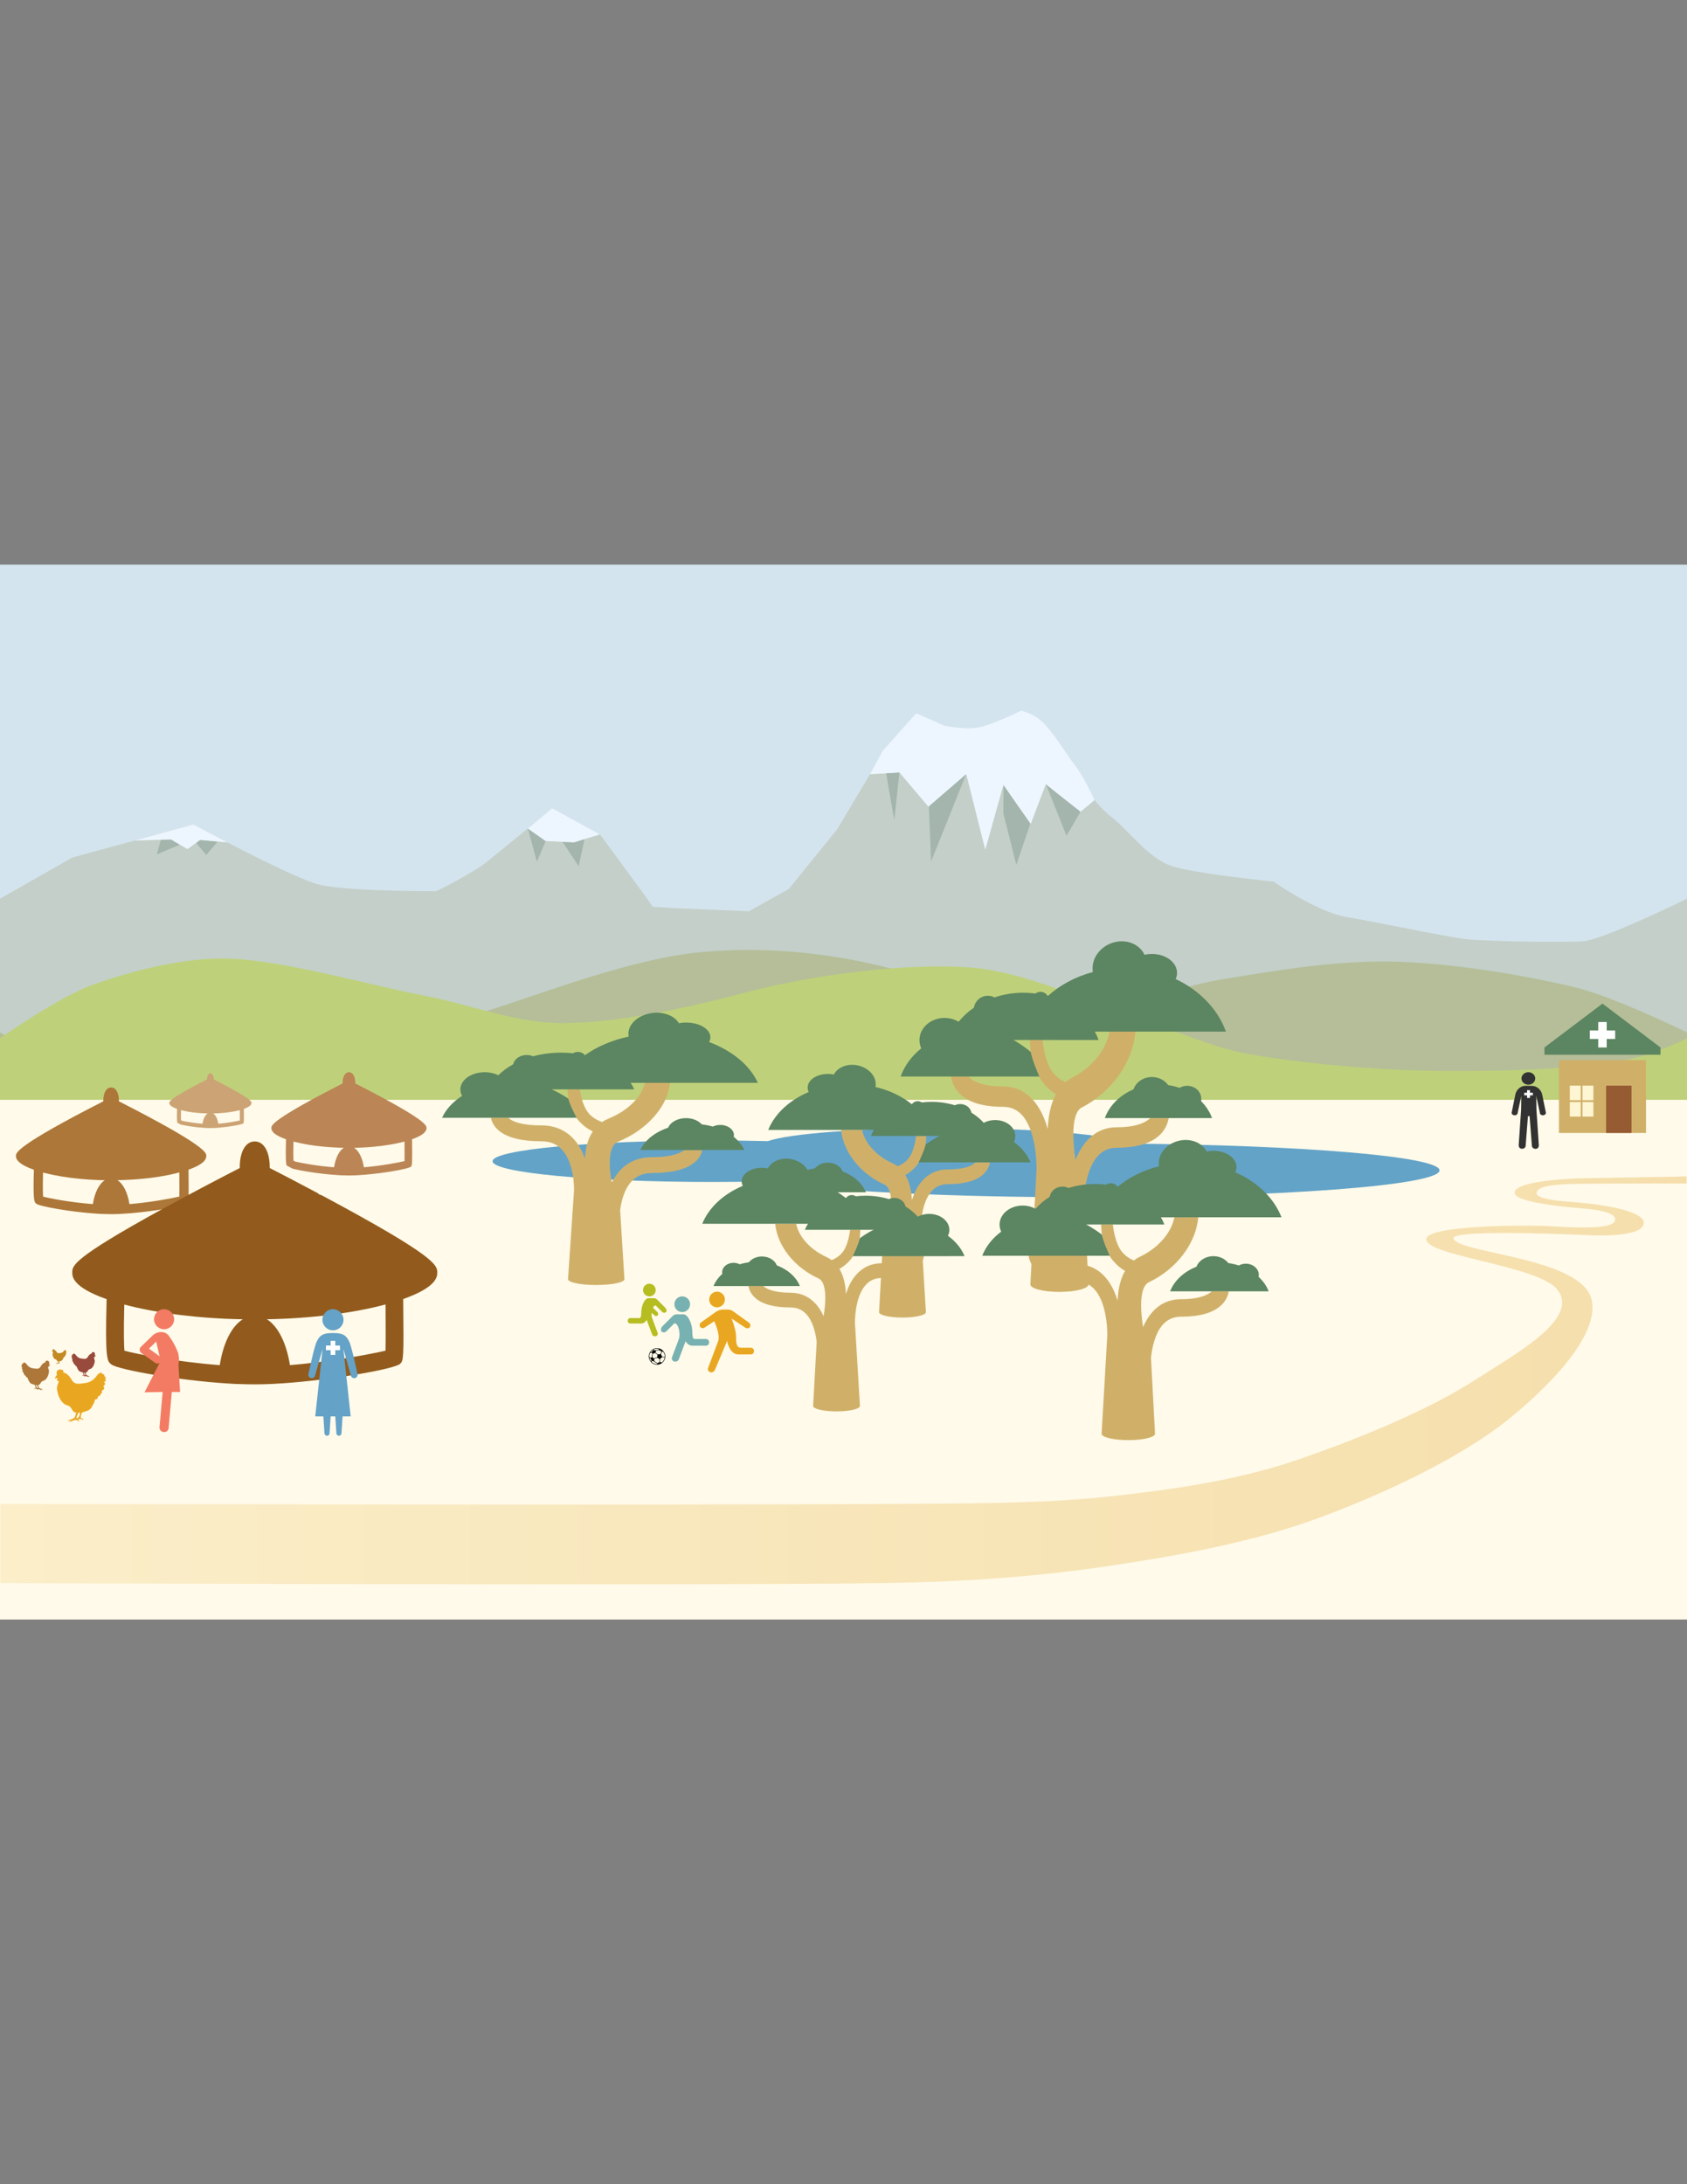 <?xml version="1.0" encoding="utf-8"?>
<!-- Generator: Adobe Illustrator 17.0.0, SVG Export Plug-In . SVG Version: 6.00 Build 0)  -->
<!DOCTYPE svg PUBLIC "-//W3C//DTD SVG 1.1//EN" "http://www.w3.org/Graphics/SVG/1.1/DTD/svg11.dtd">
<svg version="1.1" xmlns="http://www.w3.org/2000/svg" xmlns:xlink="http://www.w3.org/1999/xlink" x="0px" y="0px" width="612px"
	 height="792px" viewBox="0 0 612 792" enable-background="new 0 0 612 792" xml:space="preserve">
<rect x="0" y="0" width="612" height="792" fill="#808080" stroke="none"/>
<g id="Backdrop">
	<g id="scene-1">
		<rect y="396" fill="#FFFAE9" width="612" height="191.25"/>
		<rect y="204.75" fill="#D4E4EE" width="612" height="191.25"/>
		<path fill="#C3CFC8" d="M0,325.875l26.205-14.918l43.961-12.003c0,0,32.683,17.722,44.491,21.509
			c8.816,2.828,43.624,2.692,43.624,2.692s13.16-6.372,18.99-11.171c6.068-4.996,23.176-18.809,23.176-18.809l17.21,9.379
			c0,0,18.878,25.633,19.086,26.126c0.209,0.493,35.232,1.66,34.941,1.782c-0.291,0.122,14.469-8.107,14.469-8.107l17.574-21.684
			c0,0,17.026-28.543,15.253-25.625c-3.113,5.122,8.35-10.311,14.711-11.076c9.515-1.144,13.057,4.086,21.229,3.473
			c8.172-0.613,10.88-4.507,14.998-5.205c7.356-1.247,16.39,13.735,16.39,13.735s10.461,15.428,16.797,20.218
			c6.336,4.79,13.424,15.137,22.139,17.903c8.715,2.765,36.768,5.576,36.768,5.576s15.602,11.038,26.775,12.911
			c11.173,1.874,36.314,7.217,43.319,7.985c7.005,0.768,35.023,1.259,42.237,0.737c7.214-0.521,37.657-15.428,37.657-15.428V396H0
			L0,325.875L0,325.875z"/>
		<path fill="#EDF6FF" d="M315.604,280.748l4.631-8.463l12.129-13.638l10.162,4.481c0,0,6.661,1.474,11.78,0.765
			c5.12-0.709,16.092-6.182,16.092-6.182s4.197,0.737,7.854,4.169c3.657,3.432,8.633,11.661,11.905,15.914
			c3.272,4.253,6.9,12.334,6.9,12.334l-5.138,4.304l-12.513-10.095l-5.505,14.49l-9.893-14.206l-6.584,23.534l-6.891-27.447
			l-13.666,11.882l-10.549-12.45L315.604,280.748L315.604,280.748z"/>
		<path fill="#A3B5AC" d="M350.456,280.758l-12.664,31.565l-0.828-19.928L350.456,280.758z"/>
		<path fill="#A3B5AC" d="M363.984,294.882l4.715,18.692l5.077-14.946l-9.715-13.87"/>
		<path fill="#A3B5AC" d="M379.478,284.42l7.424,18.621l5.084-8.703C391.986,294.338,379.44,284.586,379.478,284.42z"/>
		<path fill="#A3B5AC" d="M321.453,280.421l2.978,16.946l1.835-17.227C326.266,280.14,321.453,280.421,321.453,280.421z"/>
		<path fill="#A3B5AC" d="M197.964,304.965l-3.184,7.438l-3.266-11.97L197.964,304.965L197.964,304.965z"/>
		<path fill="#A3B5AC" d="M58.339,304.481l-1.423,5.29l8.317-3.5l-3.201-1.897L58.339,304.481L58.339,304.481z"/>
		<path fill="#A3B5AC" d="M204.077,305.277l5.844,8.802l2.129-9.789L204.077,305.277L204.077,305.277z"/>
		<path fill="#A3B5AC" d="M72.613,304.54l-1.441,1.078l3.641,4.406l4.145-4.869C78.959,305.154,72.613,304.54,72.613,304.54z"/>
		<path fill="#EDF6FF" d="M200.322,293.083l-8.829,7.358l6.471,4.521l10.222,0.503l9.47-2.912L200.322,293.083L200.322,293.083z"/>
		<path fill="#EDF6FF" d="M70.166,298.953l-21.379,5.838l13.238-0.398l5.994,3.513l4.583-3.344l9.919,0.92L70.166,298.953
			L70.166,298.953z"/>
	</g>
</g>
<g id="Back_Hills">
	<path id="hills-middle-gorund" fill="#B5BE98" d="M612,374.365c0,0-26.444-12.951-40.644-16.367
		c-17.774-4.277-44.545-8.836-66.001-9.293c-21.02-0.448-41.995,3.115-62.733,6.551c-20.738,3.436-42.416,14.572-61.693,14.064
		c-18.865-0.497-30.327-10.539-53.967-17.111c-23.64-6.572-48.038-9.106-72.089-7.003c-24.176,2.114-56.037,14.19-72.965,19.686
		c-16.928,5.496-32.222,9.923-48.701,13.359c-17.032,3.552-35.492,7.001-53.494,7.953c-18.57,0.981-44.639-0.092-57.924-2.065
		C13.915,382.969,0,374.365,0,374.365v22.312h612L612,374.365L612,374.365z"/>
</g>
<g id="Front_hills">
	<path id="hills-forground" fill="#BED17A" d="M0,376.49c0,0,21.685-15.285,34.19-19.615c13.896-4.811,32.487-9.841,49.189-9.252
		c20.012,0.706,50.694,9.597,70.883,13.49c16.763,3.233,33.15,10.045,50.252,9.87c19.338-0.198,42.14-4.803,65.779-11.06
		c23.639-6.257,56.953-10.709,80.632-9.183c21.414,1.381,44.373,13.087,61.439,18.344c13.712,4.224,26.777,10.726,40.953,13.198
		c18.401,3.209,46.205,5.877,69.451,6.055c23.48,0.179,56.475-0.757,71.426-4.98c9.692-2.737,17.807-6.869,17.807-6.869v22.312H0
		L0,376.49L0,376.49z"/>
</g>
<g id="Clinic__x2B__man">
	<g id="clinic-gold">
		<path fill="#5C8561" d="M602.393,379.825l-21.056-15.913l-21.056,15.913v2.641h42.112V379.825z"/>
		<rect x="565.545" y="384.414" fill="#D0B069" width="31.584" height="26.412"/>
		<path fill="#FFFFFF" d="M582.872,376.744v3.081h-3.071v-3.081h-3.071v-3.081h3.071v-3.081h3.071v3.081h3.071v3.081H582.872z"/>
		<rect x="582.653" y="393.659" fill="#965B33" width="9.212" height="17.168"/>
		<rect x="569.493" y="393.659" fill="#FEF5D2" width="3.948" height="5.282"/>
		<rect x="569.493" y="399.601" fill="#FEF5D2" width="3.948" height="5.282"/>
		<rect x="574.099" y="393.659" fill="#FEF5D2" width="3.948" height="5.282"/>
		<rect x="574.099" y="399.601" fill="#FEF5D2" width="3.948" height="5.282"/>
	</g>
	<ellipse fill="#323232" cx="554.448" cy="391.057" rx="2.498" ry="2.27"/>
	<path fill="#323232" d="M559.428,396.734c-0.405-1.667-2.008-2.978-3.551-2.978l-1.294-0.033h-1.266
		c-1.543,0-3.147,1.307-3.551,2.974l-1.38,6.768c0,1.257,2.196,1.257,2.196,0l1.315-6.168l-0.079,5.067l-0.872,12.921
		c0,0.702,0.442,1.264,1.215,1.264c0.774,0,1.312-0.491,1.312-1.193l0.825-10.634h0.598l0.825,10.635
		c0,0.702,0.573,1.226,1.347,1.226c0.773,0,1.18-0.592,1.18-1.294l-0.872-12.919l-0.079-5.072l1.315,6.168
		c0,1.257,2.196,1.257,2.196,0L559.428,396.734z"/>
	<polygon fill="#FFFFFF" points="556.085,396.237 555.035,396.237 555.035,395.294 553.986,395.294 553.986,396.237 
		552.936,396.237 552.936,397.18 553.986,397.18 553.986,398.122 555.035,398.122 555.035,397.18 556.085,397.18 	"/>
</g>
<g id="Path">
	
		<linearGradient id="path-R-L_1_" gradientUnits="userSpaceOnUse" x1="0.499" y1="791.793" x2="1.499" y2="791.793" gradientTransform="matrix(612.8 0 0 -147.269 -306.785 117106.859)">
		<stop  offset="0" style="stop-color:#FBEEC9"/>
		<stop  offset="1" style="stop-color:#F5DEAB"/>
	</linearGradient>
	<path id="path-R-L" fill="url(#path-R-L_1_)" d="M611.834,426.582l-38.439,0.684c0,0-24.52,0.597-23.925,5.395
		c0.404,3.264,18.083,4.993,23.413,5.404c8.254,0.636,14.249,1.91,12.858,4.855c-1.398,2.96-15.83,2.21-23.03,1.731
		c-7.587-0.505-45.426-0.508-45.289,4.732c0.158,6.022,39.879,9.404,47.293,17.963c9.187,10.605-15.367,23.851-29.512,32.989
		c-16.335,10.553-40.555,20.737-63.81,28.774c-22.245,7.688-45.895,11.029-69.295,13.556c-25.064,2.707-54.043,2.506-81.086,2.687
		c-66.991,0.448-320.859,0-320.859,0v28.673c0,0,254.312,1.025,321.286,0c26.926-0.412,54.459-2.239,80.552-6.151
		c25.697-3.853,51.894-8.527,76.004-17.321c24.109-8.795,52.095-22.198,68.652-35.446c13.971-11.179,34.053-30.7,30.69-44.041
		c-3.851-15.277-49.375-16.665-50.074-22.064c-0.452-3.494,49.225-1.126,49.225-1.126s20.481,1.254,19.791-4.792
		c-0.311-2.721-7.853-5.767-25.743-7.214c-3.703-0.3-12.876-0.895-13.076-3.113c-0.305-3.393,10.654-3.411,16.085-3.504
		c11.022-0.189,38.302-0.12,38.302-0.12l-0.011-2.549L611.834,426.582z"/>
</g>
<g id="Village">
	<g id="village">
		<path fill="#BB8555" d="M154.731,409.002c0-0.889,0-2.959-25.828-16.123c0-0.043,0-0.083,0-0.119c0-2.417-0.904-3.973-2.307-3.973
			c-1.403,0-2.314,1.556-2.314,3.973c0,0.043,0,0.083,0,0.119c-25.83,13.164-25.83,15.234-25.83,16.123
			c0,0.569,0.007,2.244,5.301,4.092c-0.194,7.231,0.021,8.454,0.098,8.863l0.117,0.653l2.015,1.078l0.32,0.124
			c2.673,0.66,9.385,1.855,16.006,2.266l1.327,0.084l0.617,0.019c0.827,0.029,1.654,0.055,2.46,0.055
			c1.661,0,3.585-0.103,5.593-0.27h0.012c7.42-0.624,15.958-2.161,16.694-2.897c0.528-0.514,0.576-0.597,0.473-9.982
			C154.724,411.239,154.731,409.571,154.731,409.002L154.731,409.002z M121.193,423.265c-5.878-0.452-11.581-1.467-14.081-2.065
			l-0.64-0.34c-0.062-0.889-0.11-2.814-0.007-6.925c0.091,0.027,0.196,0.048,0.292,0.069c0.23,0.055,0.466,0.11,0.695,0.166
			c0.507,0.126,1.014,0.244,1.549,0.356c0.265,0.055,0.528,0.11,0.798,0.165c0.535,0.105,1.085,0.21,1.64,0.306
			c0.265,0.05,0.528,0.091,0.805,0.139c0.647,0.105,1.307,0.203,1.974,0.285c0.187,0.029,0.375,0.057,0.562,0.076
			c0.868,0.112,1.752,0.21,2.646,0.294c0.21,0.02,0.418,0.034,0.626,0.048c0.695,0.062,1.389,0.117,2.098,0.16
			c0.326,0.02,0.66,0.034,0.992,0.055c0.598,0.034,1.202,0.062,1.807,0.083c0.361,0.014,0.729,0.027,1.09,0.034
			c0.229,0.007,0.459,0.014,0.688,0.021C123.033,417.27,121.733,419.818,121.193,423.265L121.193,423.265z M146.75,421.035
			c-2.168,0.5-8.421,1.716-14.741,2.23c-0.542-3.439-1.841-5.995-3.544-7.065c0.237-0.007,0.466-0.014,0.702-0.021
			c0.354-0.007,0.715-0.02,1.071-0.034c0.617-0.021,1.222-0.05,1.833-0.083c0.333-0.021,0.66-0.036,0.992-0.055
			c0.703-0.05,1.403-0.105,2.092-0.16c0.215-0.021,0.43-0.035,0.64-0.055c0.895-0.083,1.771-0.182,2.632-0.294
			c0.222-0.027,0.438-0.062,0.66-0.089c0.639-0.083,1.264-0.174,1.883-0.279c0.292-0.048,0.576-0.096,0.861-0.146
			c0.535-0.089,1.057-0.187,1.57-0.292c0.292-0.055,0.576-0.117,0.861-0.173c0.514-0.112,1.008-0.222,1.494-0.349
			c0.251-0.062,0.5-0.117,0.743-0.179c0.083-0.021,0.174-0.043,0.251-0.062C146.784,418.116,146.777,420.103,146.75,421.035
			L146.75,421.035z"/>
		<path fill="#CCA374" d="M91.233,399.925c0-0.471,0-1.567-13.679-8.539c0-0.023,0-0.044,0-0.063c0-1.28-0.479-2.104-1.222-2.104
			c-0.743,0-1.225,0.824-1.225,2.104c0,0.022,0,0.044,0,0.063c-13.68,6.972-13.68,8.068-13.68,8.539
			c0,0.301,0.004,1.189,2.808,2.167c-0.103,3.83,0.011,4.478,0.052,4.695l0.062,0.346l1.067,0.571l0.169,0.066
			c1.416,0.35,4.971,0.983,8.477,1.2l0.703,0.044l0.327,0.01c0.438,0.015,0.876,0.029,1.303,0.029c0.88,0,1.899-0.055,2.962-0.143
			h0.007c3.93-0.331,8.452-1.145,8.842-1.534c0.28-0.272,0.305-0.316,0.251-5.287C91.229,401.11,91.233,400.227,91.233,399.925
			L91.233,399.925z M73.469,407.48c-3.113-0.239-6.134-0.777-7.458-1.093l-0.339-0.18c-0.033-0.471-0.058-1.49-0.004-3.668
			c0.048,0.014,0.104,0.026,0.154,0.037c0.121,0.029,0.247,0.059,0.368,0.087c0.268,0.067,0.537,0.129,0.82,0.189
			c0.14,0.029,0.28,0.059,0.423,0.087c0.283,0.056,0.574,0.111,0.868,0.162c0.14,0.026,0.28,0.048,0.427,0.074
			c0.343,0.056,0.692,0.107,1.046,0.151c0.099,0.015,0.199,0.03,0.298,0.04c0.46,0.059,0.928,0.111,1.401,0.155
			c0.111,0.01,0.221,0.018,0.331,0.026c0.368,0.033,0.736,0.062,1.112,0.085c0.172,0.01,0.35,0.018,0.525,0.029
			c0.316,0.018,0.637,0.033,0.957,0.044c0.191,0.008,0.386,0.014,0.577,0.018c0.121,0.004,0.243,0.008,0.365,0.011
			C74.444,404.304,73.755,405.654,73.469,407.48L73.469,407.48z M87.005,406.298c-1.148,0.265-4.46,0.909-7.807,1.181
			c-0.287-1.822-0.975-3.175-1.877-3.742c0.125-0.004,0.247-0.008,0.372-0.011c0.188-0.004,0.379-0.01,0.567-0.018
			c0.327-0.011,0.647-0.026,0.971-0.044c0.176-0.011,0.35-0.019,0.525-0.029c0.372-0.026,0.743-0.055,1.108-0.085
			c0.114-0.011,0.228-0.019,0.339-0.029c0.474-0.044,0.938-0.096,1.394-0.155c0.118-0.014,0.232-0.033,0.35-0.047
			c0.338-0.044,0.67-0.092,0.997-0.148c0.155-0.026,0.305-0.051,0.456-0.077c0.283-0.047,0.559-0.099,0.832-0.154
			c0.155-0.029,0.305-0.062,0.456-0.091c0.272-0.059,0.534-0.118,0.791-0.185c0.133-0.033,0.265-0.062,0.394-0.095
			c0.044-0.011,0.092-0.022,0.133-0.033C87.023,404.753,87.02,405.805,87.005,406.298L87.005,406.298z"/>
		<path fill="#231F20" d="M38.934,436.58l2.339-0.067c-0.768-0.026-1.546-0.067-2.322-0.119
			C38.943,436.463,38.934,436.522,38.934,436.58L38.934,436.58z"/>
		<path fill="#AD7739" d="M74.833,419.124c0-1.091,0-3.631-31.69-19.781c0-0.052,0-0.094,0-0.146c0-2.965-1.117-4.874-2.83-4.874
			c-1.722,0-2.839,1.918-2.839,4.874c0,0.052,0,0.103,0,0.146c-31.688,16.15-31.688,18.69-31.688,19.781
			c0,0.701,0.009,2.754,6.502,5.021c-0.306,11.37,0.102,11.719,0.888,12.332c1.279,1.006,12.81,3.026,21.878,3.598l1.619,0.103
			l0.768,0.015c1.014,0.035,2.029,0.07,3.009,0.07c2.036,0,4.396-0.129,6.851-0.334h0.026c9.085-0.757,19.569-2.642,20.49-3.561
			c0.631-0.63,0.698-0.733,0.578-12.249C74.824,421.86,74.833,419.824,74.833,419.124L74.833,419.124z M33.691,436.614
			c-8.191-0.622-15.742-2.097-18.051-2.719c-0.078-0.938-0.155-3.231-0.026-8.727c0.12,0.033,0.255,0.059,0.375,0.094
			c0.255,0.068,0.528,0.126,0.792,0.196c0.639,0.161,1.296,0.306,1.977,0.452c0.308,0.059,0.607,0.126,0.912,0.188
			c0.692,0.135,1.39,0.264,2.105,0.391c0.299,0.052,0.589,0.102,0.886,0.155c0.853,0.135,1.73,0.264,2.618,0.382
			c0.17,0.026,0.332,0.052,0.502,0.07c1.091,0.135,2.199,0.264,3.332,0.366c0.155,0.015,0.316,0.024,0.469,0.042
			c0.956,0.085,1.918,0.161,2.889,0.223c0.334,0.015,0.666,0.033,1.006,0.059c0.818,0.044,1.645,0.085,2.472,0.111
			c0.375,0.018,0.751,0.026,1.126,0.033c0.314,0.009,0.631,0.026,0.945,0.026C35.94,429.268,34.348,432.394,33.691,436.614
			L33.691,436.614z M65.047,433.887c-2.666,0.613-10.338,2.105-18.086,2.727c-0.666-4.22-2.258-7.346-4.346-8.668
			c0.323-0.009,0.648-0.017,0.971-0.033c0.358-0.009,0.716-0.018,1.082-0.035c0.853-0.026,1.697-0.068,2.54-0.12
			c0.325-0.017,0.639-0.033,0.965-0.05c1.006-0.068,2.012-0.146,2.991-0.231c0.126-0.009,0.264-0.015,0.384-0.033
			c1.141-0.111,2.258-0.231,3.358-0.375c0.17-0.026,0.332-0.052,0.502-0.068c0.895-0.12,1.765-0.249,2.625-0.384
			c0.299-0.052,0.589-0.103,0.888-0.153c0.716-0.129,1.423-0.258,2.112-0.393c0.308-0.061,0.615-0.12,0.912-0.188
			c0.692-0.144,1.355-0.308,2.003-0.469c0.249-0.059,0.513-0.12,0.75-0.188c0.12-0.033,0.238-0.059,0.349-0.085
			C65.1,430.332,65.073,432.752,65.047,433.887L65.047,433.887z"/>
		<path fill="#925B1D" d="M158.624,461.456c0-2.632,0-5.615-41.73-27.943c-0.231-0.126-0.491-0.225-0.752-0.286
			c-0.098-0.027-0.188-0.046-0.268-0.073c-0.241-0.25-0.518-0.465-0.832-0.635c-7.569-4.031-14.099-7.406-17.196-8.993
			c0-0.098,0-0.188,0-0.286c0-5.677-2.132-9.35-5.427-9.35c-3.306,0-5.439,3.673-5.439,9.35c0,0.099,0,0.188,0,0.286
			c-4.576,2.348-16.667,8.598-28.642,15.181c-32.125,17.655-32.125,20.241-32.125,22.74c0,1.344,0.016,5.276,12.466,9.63
			c-0.591,21.862,0.188,22.479,1.692,23.653c2.456,1.926,24.568,5.822,41.961,6.906l3.118,0.197l1.316,0.025
			c1.997,0.073,3.976,0.117,5.92,0.117c3.886,0,8.382-0.232,13.067-0.626h0.126v-0.009c17.428-1.461,37.508-5.07,39.283-6.826
			c1.208-1.199,1.341-1.344,1.11-23.483C158.605,466.704,158.624,462.79,158.624,461.456L158.624,461.456z M79.725,495.007
			c-15.69-1.199-30.183-4.031-34.597-5.23c-0.145-1.8-0.305-6.198-0.046-16.74c0.126,0.037,0.268,0.062,0.403,0.099
			c1.279,0.332,2.589,0.663,3.951,0.967c0.231,0.053,0.474,0.108,0.715,0.151c1.316,0.296,2.669,0.573,4.049,0.835
			c0.151,0.025,0.303,0.062,0.465,0.09c1.486,0.277,3.008,0.536,4.558,0.777c0.286,0.046,0.573,0.092,0.86,0.135
			c1.568,0.243,3.162,0.466,4.783,0.663c0.161,0.018,0.33,0.037,0.493,0.062c1.63,0.197,3.286,0.385,4.971,0.548
			c0.117,0.009,0.223,0.025,0.339,0.034c1.738,0.172,3.503,0.314,5.285,0.44c0.225,0.018,0.438,0.035,0.663,0.044
			c1.818,0.126,3.645,0.234,5.491,0.314c0.016,0,0.035,0,0.053,0c1.908,0.08,3.834,0.145,5.776,0.179c0.046,0,0.092,0,0.135,0
			C84.051,480.901,80.988,486.902,79.725,495.007L79.725,495.007z M139.859,489.758c-5.113,1.183-19.829,4.04-34.679,5.239
			c-1.273-8.096-4.345-14.096-8.348-16.623c0.064,0,0.126-0.009,0.197-0.009c1.917-0.034,3.833-0.099,5.723-0.179
			c0.018,0,0.037,0,0.055,0c1.862-0.08,3.707-0.188,5.535-0.314c0.197-0.009,0.404-0.025,0.601-0.044
			c1.818-0.126,3.609-0.277,5.381-0.447c0.055,0,0.099-0.009,0.145-0.018c1.772-0.17,3.52-0.367,5.239-0.582
			c0.108-0.009,0.206-0.027,0.305-0.037c1.683-0.206,3.331-0.438,4.962-0.69c0.215-0.035,0.429-0.062,0.644-0.098
			c1.621-0.25,3.224-0.527,4.774-0.814c0.027-0.009,0.055-0.009,0.08-0.018c1.541-0.296,3.045-0.601,4.515-0.931
			c0.151-0.037,0.305-0.062,0.447-0.099c1.433-0.323,2.832-0.672,4.184-1.03c0.08-0.018,0.17-0.037,0.25-0.064
			C139.948,482.942,139.911,487.592,139.859,489.758L139.859,489.758z"/>
	</g>
</g>
<g id="pregnant_lady">
	<g id="anc-trimester1_1_">
		<g id="Layer5_1_">
			<g id="Layer4_1_">
				<path fill="#F47B63" d="M63.178,478.36c0-2.006-1.638-3.635-3.655-3.635c-2.017,0-3.654,1.629-3.654,3.635
					c0,2.006,1.637,3.635,3.654,3.635C61.54,481.995,63.178,480.366,63.178,478.36"/>
				<path fill="#F47B63" d="M57.551,491.537l-3.515-2.506l2.633-2.564l1.227,5.425C57.805,491.758,57.692,491.637,57.551,491.537
					 M62.982,487.035c-0.49-0.947-1.749-2.678-1.749-2.678c-1.366-1.893-4.267-1.674-5.919-0.068c0,0-3.497,3.395-4.205,4.091
					c-0.708,0.694-0.486,1.752,0.17,2.219l4.93,3.515c0.514,0.367,1.185,0.466,1.677,0.128l-5.456,10.613l6.574-0.111
					c-0.183,2.151-0.351,3.881-0.351,3.881l-0.787,8.891c-0.08,0.906,0.593,1.674,1.505,1.752c0.913,0.08,1.715-0.489,1.795-1.395
					l1.163-13.129l2.998-0.006c0,0-0.586-9.727-0.586-9.731c0.121-1.664,0.336-1.89,0-3.869
					C64.54,489.953,63.567,488.165,62.982,487.035L62.982,487.035z"/>
			</g>
		</g>
	</g>
</g>
<g id="CHW">
	<g id="chw-nepali">
		<g id="chw-female-full">
			<path fill="#64A2C8" d="M124.612,478.562c0,2.108-1.703,3.826-3.821,3.826c-2.123,0-3.826-1.718-3.826-3.826
				c0-2.118,1.703-3.837,3.826-3.837C122.91,474.725,124.612,476.444,124.612,478.562"/>
			<path fill="#64A2C8" d="M129.675,498.245c0,0-2.016-9.762-2.968-11.723v-0.015c-0.956-1.957-1.913-3.135-5.54-3.135h-0.75
				c-3.627,0-4.583,1.178-5.54,3.135v0.015c-0.956,1.961-2.972,11.723-2.972,11.723c-0.151,0.658,0.254,1.317,0.926,1.464
				c0.089,0.029,0.177,0.045,0.265,0.045c0.57,0,1.067-0.386,1.199-0.953l2.719-9.664l-2.648,24.457h2.938l0.409,6.101
				c0,0.493,0.405,0.908,0.898,0.908c0.522,0,0.942-0.416,0.942-0.908l0.394-6.101h1.692l0.394,6.101
				c0,0.493,0.415,0.908,0.938,0.908c0.493,0,0.898-0.416,0.898-0.908l0.408-6.101h2.94l-2.645-24.457l2.718,9.664
				c0.133,0.567,0.64,0.953,1.196,0.953c0.088,0,0.176-0.015,0.283-0.045C129.422,499.562,129.827,498.903,129.675,498.245"/>
			<path fill="#FFFFFF" d="M121.64,489.593v1.699h-1.699v-1.699h-1.699v-1.699h1.699v-1.699h1.699v1.699h1.699v1.699H121.64z"/>
		</g>
	</g>
	<g id="Layer_9">
	</g>
</g>
<g id="Chickens">
	<g id="chickens_1_">
		<path fill="#AD7739" d="M8.109,494.772c-0.168-0.578,0.441-0.426,0.441-0.426c-0.183-0.502,0.624-0.365,1.065,0.289
			c0.441,0.654,1.202,1.384,2.403,1.521c1.202,0.137,1.993,0.426,2.677-0.548c0.708-1.367,1.595-1.597,1.874-1.635l0.012-0.025
			c-0.084-0.004-0.152-0.073-0.152-0.158c0-0.078,0.057-0.14,0.131-0.154c-0.004-0.014-0.009-0.028-0.009-0.044
			c0-0.088,0.072-0.16,0.16-0.16c0.035,0,0.067,0.014,0.093,0.034c0.028-0.047,0.077-0.079,0.135-0.079
			c0.048,0,0.09,0.022,0.119,0.056c0.027-0.051,0.078-0.086,0.14-0.086c0.078,0,0.139,0.057,0.154,0.13
			c0.029-0.029,0.069-0.046,0.113-0.046c0.088,0,0.16,0.071,0.16,0.16c0,0.029-0.01,0.054-0.023,0.078
			c0.015-0.004,0.03-0.009,0.046-0.009c0.088,0,0.16,0.072,0.16,0.16c0,0.03-0.01,0.057-0.025,0.081
			c0.059,0.024,0.101,0.08,0.101,0.148c0,0.066-0.04,0.123-0.097,0.147c0.04,0.029,0.067,0.074,0.067,0.126
			c0,0.07-0.046,0.128-0.109,0.15c0.016,0.02,0.025,0.033,0.025,0.033c0.377,0.296,0.42,0.813,0.42,0.813
			c-0.295-0.251-0.547-0.221-0.555-0.22c0.224,0.454,0.078,0.661-0.063,0.647c-0.154-0.015-0.19-0.139-0.176-0.283l-0.021,0.032
			c0.03,0.852,0.538,1.08,0.354,2.148c-0.276,1.6-1.039,2.801-2.103,3.069c-0.975,0.246-0.837,1.308-1.643,1.461
			c-0.045,0.009-0.099,0.016-0.16,0.023c0.063,0.198,0.23,0.719,0.294,0.912c0.08,0.239,0.687,0.479,0.958,0.527
			c0.271,0.048,0.255,0.048,0.383,0.096c0.128,0.048,0.208,0.112,0.064,0.112c-0.144,0-0.559-0.032-0.639-0.032
			c-0.08,0,0.319,0.208,0.383,0.319c0.064,0.112-0.463-0.192-0.974-0.383c-0.511-0.191-0.686,0.064-0.862,0.144
			c-0.163,0.074-0.319,0.048-0.192-0.064c0.128-0.112,0.223-0.208,0.223-0.208c-0.128-0.128-0.399-0.16-0.607-0.096
			c-0.208,0.064-0.575,0.208-0.495,0.032c0.08-0.176,0.559-0.128,0.559-0.335s-0.128-0.814-0.223-0.958
			c-0.046-0.07-0.134-0.121-0.213-0.154c-0.211-0.049-0.425-0.115-0.631-0.207c-1.232-0.289-1.293-1.247-1.551-1.521
			c-0.259-0.274-0.107-0.426-0.107-0.426c-0.289-0.03-0.122-0.441-0.122-0.441c-0.715,0.076-0.715-0.7-0.715-0.7
			c-0.548,0.03-0.517-0.472-0.517-0.472c-0.395-0.061-0.243-0.639-0.243-0.639c-0.867-0.365-0.289-0.928-0.289-0.928
			c-0.806-0.548-0.076-0.867-0.076-0.867c-0.776-0.076-0.289-0.639-0.289-0.639C7.515,494.909,8.109,494.772,8.109,494.772z
			 M17.503,493.76c0.002-0.004,0.004-0.006,0.006-0.009c-0.003,0.001-0.007,0.001-0.011,0.002L17.503,493.76z M17.629,494.183
			L17.629,494.183C17.629,494.184,17.629,494.183,17.629,494.183C17.629,494.183,17.629,494.183,17.629,494.183z M13.476,503.274
			c0.272,0.204,0.367,0.048,0.272-0.239c-0.079-0.237-0.3-0.671-0.374-0.814c-0.098-0.002-0.203-0.007-0.311-0.017
			C13.071,502.444,13.128,503.013,13.476,503.274L13.476,503.274z"/>
		<path fill="#984A3C" d="M26.228,491.437c-0.141-0.488,0.372-0.359,0.372-0.359c-0.154-0.424,0.526-0.308,0.899,0.244
			c0.372,0.552,1.014,1.168,2.028,1.284c1.014,0.116,1.682,0.359,2.26-0.462c0.598-1.154,1.347-1.348,1.582-1.38l0.01-0.021
			c-0.071-0.004-0.128-0.061-0.128-0.134c0-0.066,0.048-0.118,0.11-0.13c-0.004-0.012-0.008-0.024-0.008-0.037
			c0-0.074,0.06-0.135,0.135-0.135c0.03,0,0.056,0.012,0.079,0.028c0.024-0.039,0.065-0.067,0.114-0.067
			c0.041,0,0.076,0.019,0.1,0.047c0.023-0.043,0.066-0.073,0.118-0.073c0.065,0,0.118,0.048,0.13,0.11
			c0.024-0.024,0.058-0.039,0.095-0.039c0.074,0,0.135,0.06,0.135,0.135c0,0.024-0.008,0.046-0.019,0.066
			c0.013-0.004,0.025-0.008,0.039-0.008c0.074,0,0.135,0.06,0.135,0.135c0,0.025-0.009,0.048-0.021,0.068
			c0.05,0.02,0.085,0.068,0.085,0.125c0,0.056-0.034,0.104-0.082,0.124c0.034,0.025,0.057,0.062,0.057,0.107
			c0,0.059-0.039,0.108-0.092,0.126c0.014,0.017,0.021,0.028,0.021,0.028c0.318,0.25,0.354,0.686,0.354,0.686
			c-0.249-0.212-0.461-0.186-0.469-0.185c0.189,0.384,0.066,0.558-0.053,0.546c-0.13-0.013-0.16-0.117-0.149-0.239l-0.018,0.027
			c0.026,0.719,0.454,0.911,0.299,1.813c-0.233,1.35-0.877,2.364-1.775,2.59c-0.823,0.207-0.706,1.104-1.387,1.233
			c-0.038,0.007-0.084,0.014-0.135,0.019c0.053,0.167,0.194,0.607,0.248,0.769c0.067,0.202,0.579,0.404,0.809,0.445
			c0.229,0.04,0.215,0.04,0.323,0.081s0.175,0.094,0.054,0.094s-0.472-0.027-0.539-0.027c-0.067,0,0.27,0.175,0.324,0.27
			c0.054,0.095-0.391-0.162-0.822-0.324c-0.431-0.161-0.579,0.054-0.728,0.121c-0.137,0.062-0.27,0.041-0.162-0.054
			c0.108-0.094,0.189-0.175,0.189-0.175c-0.108-0.108-0.337-0.135-0.512-0.081c-0.175,0.054-0.485,0.175-0.418,0.027
			c0.068-0.148,0.472-0.108,0.472-0.283c0-0.175-0.108-0.687-0.189-0.809c-0.039-0.059-0.113-0.102-0.18-0.13
			c-0.178-0.041-0.358-0.098-0.532-0.175c-1.04-0.244-1.091-1.053-1.309-1.284c-0.218-0.231-0.09-0.359-0.09-0.359
			c-0.244-0.026-0.103-0.372-0.103-0.372c-0.603,0.064-0.603-0.59-0.603-0.59c-0.462,0.026-0.437-0.398-0.437-0.398
			c-0.334-0.051-0.205-0.539-0.205-0.539c-0.732-0.308-0.244-0.783-0.244-0.783c-0.68-0.462-0.064-0.732-0.064-0.732
			c-0.655-0.064-0.244-0.539-0.244-0.539C25.728,491.553,26.228,491.437,26.228,491.437L26.228,491.437z M34.157,490.584
			c0.001-0.003,0.004-0.005,0.005-0.008c-0.003,0.001-0.006,0.001-0.009,0.002L34.157,490.584z M34.264,490.94L34.264,490.94
			C34.264,490.941,34.264,490.94,34.264,490.94C34.264,490.941,34.264,490.94,34.264,490.94z M30.759,498.613
			c0.229,0.172,0.31,0.04,0.229-0.202c-0.067-0.2-0.253-0.566-0.316-0.687c-0.083-0.002-0.171-0.006-0.263-0.014
			C30.416,497.913,30.465,498.393,30.759,498.613L30.759,498.613z"/>
		<path fill="#C38923" d="M23.941,489.907c0.084-0.291-0.222-0.214-0.222-0.214c0.092-0.253-0.314-0.184-0.536,0.145
			c-0.222,0.329-0.605,0.697-1.21,0.766c-0.605,0.069-1.003,0.214-1.347-0.276c-0.357-0.688-0.803-0.804-0.943-0.823l-0.006-0.012
			c0.042-0.002,0.077-0.037,0.077-0.08c0-0.039-0.029-0.07-0.066-0.077c0.002-0.007,0.004-0.014,0.004-0.022
			c0-0.044-0.036-0.08-0.08-0.08c-0.018,0-0.034,0.007-0.047,0.017c-0.014-0.023-0.039-0.04-0.068-0.04
			c-0.024,0-0.045,0.011-0.06,0.028c-0.013-0.025-0.039-0.043-0.07-0.043c-0.039,0-0.07,0.029-0.077,0.066
			c-0.015-0.014-0.035-0.023-0.057-0.023c-0.044,0-0.08,0.036-0.08,0.08c0,0.014,0.005,0.027,0.012,0.039
			c-0.007-0.002-0.015-0.005-0.023-0.005c-0.044,0-0.08,0.036-0.08,0.08c0,0.015,0.005,0.029,0.013,0.041
			c-0.03,0.012-0.051,0.04-0.051,0.074c0,0.033,0.02,0.062,0.049,0.074c-0.02,0.015-0.034,0.037-0.034,0.064
			c0,0.035,0.023,0.064,0.055,0.075c-0.008,0.01-0.013,0.017-0.013,0.017c-0.19,0.149-0.211,0.409-0.211,0.409
			c0.148-0.126,0.275-0.111,0.28-0.111c-0.113,0.229-0.039,0.333,0.032,0.326c0.078-0.008,0.095-0.07,0.089-0.143l0.011,0.016
			c-0.015,0.429-0.271,0.543-0.178,1.081c0.139,0.805,0.523,1.41,1.059,1.545c0.491,0.124,0.421,0.658,0.827,0.735
			c0.023,0.004,0.05,0.008,0.08,0.012c-0.032,0.099-0.116,0.362-0.148,0.459c-0.04,0.121-0.346,0.241-0.482,0.265
			c-0.137,0.024-0.128,0.024-0.193,0.048c-0.064,0.024-0.105,0.056-0.032,0.056s0.281-0.016,0.321-0.016
			c0.04,0-0.161,0.105-0.193,0.161c-0.032,0.056,0.233-0.096,0.49-0.193c0.257-0.096,0.345,0.032,0.434,0.072
			c0.082,0.037,0.161,0.024,0.096-0.032c-0.064-0.056-0.112-0.104-0.112-0.104c0.064-0.064,0.201-0.08,0.305-0.048
			c0.104,0.032,0.289,0.105,0.249,0.016c-0.04-0.088-0.281-0.064-0.281-0.169c0-0.104,0.064-0.41,0.112-0.482
			c0.023-0.035,0.068-0.061,0.107-0.078c0.106-0.024,0.214-0.058,0.317-0.104c0.62-0.145,0.651-0.628,0.781-0.766
			c0.13-0.138,0.054-0.214,0.054-0.214c0.145-0.015,0.061-0.222,0.061-0.222c0.36,0.038,0.36-0.352,0.36-0.352
			c0.276,0.015,0.26-0.237,0.26-0.237c0.199-0.031,0.122-0.322,0.122-0.322c0.436-0.184,0.146-0.467,0.146-0.467
			c0.406-0.276,0.038-0.436,0.038-0.436c0.39-0.038,0.146-0.322,0.146-0.322C24.239,489.976,23.941,489.907,23.941,489.907
			L23.941,489.907z M19.212,489.397c-0.001-0.002-0.002-0.003-0.003-0.005c0.002,0,0.004,0.001,0.005,0.001L19.212,489.397z
			 M19.149,489.61L19.149,489.61C19.149,489.61,19.149,489.61,19.149,489.61C19.149,489.61,19.149,489.61,19.149,489.61z
			 M21.239,494.186c-0.137,0.103-0.185,0.024-0.137-0.12c0.04-0.119,0.151-0.338,0.188-0.41c0.049-0.001,0.102-0.003,0.157-0.008
			C21.443,493.768,21.414,494.054,21.239,494.186L21.239,494.186z"/>
		<path fill="#E9A721" d="M37.803,499.044c0.297-1.026-0.782-0.756-0.782-0.756c0.324-0.891-1.107-0.648-1.89,0.513
			c-0.783,1.161-2.133,2.457-4.265,2.7c-2.133,0.243-3.537,0.756-4.751-0.972c-1.257-2.426-2.831-2.834-3.326-2.902l-0.022-0.044
			c0.15-0.008,0.27-0.129,0.27-0.281c0-0.138-0.101-0.248-0.232-0.273c0.007-0.025,0.016-0.051,0.016-0.078
			c0-0.156-0.127-0.283-0.284-0.283c-0.063,0-0.118,0.024-0.165,0.06c-0.049-0.083-0.136-0.141-0.239-0.141
			c-0.085,0-0.159,0.039-0.211,0.099c-0.047-0.09-0.139-0.153-0.248-0.153c-0.138,0-0.247,0.101-0.273,0.231
			c-0.051-0.051-0.122-0.082-0.2-0.082c-0.156,0-0.283,0.127-0.283,0.283c0,0.051,0.017,0.096,0.041,0.138
			c-0.026-0.008-0.052-0.016-0.081-0.016c-0.156,0-0.283,0.127-0.283,0.283c0,0.053,0.019,0.1,0.044,0.143
			c-0.105,0.042-0.179,0.143-0.179,0.262c0,0.117,0.071,0.218,0.173,0.261c-0.07,0.052-0.119,0.131-0.119,0.224
			c0,0.125,0.082,0.227,0.193,0.266c-0.028,0.036-0.045,0.059-0.045,0.059c-0.669,0.526-0.745,1.443-0.745,1.443
			c0.523-0.445,0.97-0.392,0.986-0.39c-0.397,0.807-0.139,1.173,0.112,1.149c0.274-0.027,0.337-0.246,0.313-0.503l0.037,0.057
			c-0.054,1.512-0.955,1.916-0.628,3.812c0.489,2.839,1.844,4.971,3.733,5.447c1.73,0.436,1.485,2.322,2.916,2.593
			c0.081,0.015,0.176,0.029,0.284,0.041c-0.112,0.351-0.408,1.277-0.522,1.618c-0.142,0.425-1.219,0.85-1.7,0.935
			c-0.482,0.085-0.453,0.085-0.68,0.17c-0.227,0.085-0.369,0.199-0.114,0.199c0.255,0,0.992-0.057,1.134-0.057
			c0.142,0-0.567,0.369-0.68,0.567c-0.114,0.199,0.822-0.34,1.729-0.68c0.907-0.339,1.218,0.113,1.53,0.255
			c0.289,0.131,0.567,0.085,0.34-0.113c-0.227-0.198-0.396-0.368-0.396-0.368c0.227-0.227,0.708-0.284,1.077-0.17
			c0.368,0.114,1.02,0.369,0.879,0.057c-0.142-0.312-0.992-0.227-0.992-0.595s0.226-1.445,0.396-1.7
			c0.082-0.124,0.239-0.214,0.378-0.274c0.374-0.086,0.754-0.205,1.119-0.368c2.186-0.513,2.294-2.214,2.753-2.7
			c0.459-0.486,0.189-0.756,0.189-0.756c0.513-0.054,0.216-0.783,0.216-0.783c1.268,0.135,1.269-1.242,1.269-1.242
			c0.972,0.054,0.918-0.837,0.918-0.837c0.702-0.108,0.432-1.134,0.432-1.134c1.539-0.648,0.513-1.647,0.513-1.647
			c1.431-0.972,0.135-1.539,0.135-1.539c1.377-0.135,0.513-1.134,0.513-1.134C38.856,499.287,37.803,499.044,37.803,499.044
			L37.803,499.044z M21.13,497.249c-0.003-0.006-0.008-0.011-0.011-0.017c0.006,0.002,0.013,0.002,0.019,0.004L21.13,497.249z
			 M20.905,497.999V498C20.905,498,20.905,497.999,20.905,497.999C20.905,498,20.905,497.999,20.905,497.999z M28.277,514.134
			c-0.482,0.362-0.652,0.085-0.482-0.425c0.141-0.421,0.533-1.191,0.664-1.445c0.174-0.003,0.359-0.012,0.552-0.029
			C28.996,512.661,28.894,513.671,28.277,514.134z"/>
	</g>
</g>
<g id="Lake">
	<path fill="#63A3C8" d="M408.202,414.664c64.083,0.516,114.025,4.668,114.025,9.714c0,5.395-57.088,9.768-127.51,9.768
		c-51.91,0-96.575-2.376-116.47-5.786c-6.288,0.15-12.872,0.229-19.654,0.229c-44.132,0-79.909-3.369-79.909-7.525
		c0-4.156,35.776-7.525,79.909-7.525c6.902,0,13.599,0.082,19.987,0.237c7.64-2.721,33.358-4.723,63.908-4.723
		C376.278,409.053,404.156,411.502,408.202,414.664L408.202,414.664z"/>
</g>
<g id="Random_Trees">
	<g id="Tree">
		<g id="Layer_1_1_">
			<path fill="#D0B069" d="M248.242,417.007c0.003-0.003,6.526-0.006,6.526-0.006c-0.211,1.061-0.869,2.93-2.901,4.576
				c-3.087,2.5-8.24,3.767-15.32,3.767c-3.034,0-5.416,0.936-7.283,2.864c-2.789,2.881-3.873,7.353-4.293,10.618l1.557,25.015v0.006
				c0,1.164-4.58,2.104-10.229,2.104s-10.231-0.941-10.231-2.104c0-0.002,0.002-0.003,0.002-0.006h-0.005l2.19-32.4l-0.016-0.002
				c0.003-0.092,0.259-9.778-4.547-14.743c-1.866-1.928-4.249-2.862-7.283-2.862c-7.08,0-12.234-1.27-15.32-3.767
				c-2.151-1.744-2.808-3.731-2.978-4.762l6.339,0.002c0.209,0.192,0.525,0.505,0.88,0.722c1.533,0.936,4.7,2.05,11.079,2.05
				c4.62,0,8.467,1.56,11.433,4.636c2.056,2.131,3.427,4.754,4.342,7.364c0.122-2.38,0.513-4.517,1.17-6.38
				c0.443-1.259,1.014-2.401,1.699-3.421c-1.419-0.691-2.876-1.649-4.219-2.979c-0.588-0.586-1.231-1.156-1.618-1.889
				c-0.769-1.456-2.422-4.537-2.995-6.849c-0.22-0.889-0.238-2.637-0.342-3.577h4.493c0.465,3.518,1.604,7.162,3.605,9.152
				c1.405,1.393,3.018,2.224,4.459,2.722c0.713-0.485,1.48-0.9,2.301-1.232c4.123-1.68,7.603-4.101,10.059-7.004
				c1.635-1.928,2.709-4.06,3.118-5.971l9.164-0.002c-0.869,8.534-8.258,17.025-18.922,21.369
				c-3.697,1.505-3.276,9.284-2.204,14.751c0.813-1.63,1.844-3.187,3.152-4.545c2.968-3.076,6.816-4.634,11.437-4.634
				C244.053,419.587,247.097,417.935,248.242,417.007L248.242,417.007z"/>
			<path fill="#5C8561" d="M270.032,416.996h-37.733c1.6-3.542,5.289-6.458,10.083-8.085c0.866-2.015,3.444-3.477,6.49-3.477
				c2.397,0,4.505,0.906,5.715,2.274c1.396,0.168,2.739,0.434,4.017,0.789c0.775-0.371,1.696-0.586,2.686-0.586
				c2.742,0,4.966,1.646,4.966,3.678c0,0.218-0.03,0.432-0.076,0.641C267.901,413.608,269.229,415.224,270.032,416.996
				L270.032,416.996z M200.101,395.014c2.271,0.941,6.06,3.2,6.121,3.444c0.573,2.312,2.226,5.393,2.995,6.849
				c0.04,0.076,0.083,0.151,0.129,0.224c-0.056-0.074-0.112-0.149-0.167-0.224l-48.803-0.002c1.385-3.07,3.921-5.796,7.266-7.946
				c-0.406-0.716-0.629-1.497-0.629-2.315c0-3.453,3.949-6.25,8.822-6.25c1.839,0,3.542,0.398,4.954,1.079
				c1.513-1.497,3.332-2.836,5.397-3.978c0.402-1.903,2.436-3.352,4.888-3.352c0.842,0,1.635,0.172,2.329,0.473
				c3.16-0.853,6.606-1.324,10.215-1.324c1.452,0,2.878,0.076,4.271,0.223c0.49-0.295,1.093-0.474,1.75-0.474
				c1.073,0,2.009,0.468,2.522,1.167c0.017,0.005,0.033,0.008,0.048,0.011c4.313-3.092,9.755-5.445,15.879-6.752
				c-0.031-0.137-0.055-0.275-0.073-0.413c-0.484-3.828,3.366-7.47,8.605-8.134c4.243-0.538,8.094,1.045,9.66,3.7
				c0.825-0.154,1.705-0.239,2.616-0.239c4.873,0,8.822,2.387,8.822,5.33c0,0.608-0.17,1.192-0.482,1.734
				c8.4,3.154,14.826,8.448,17.698,14.804l-46.167,0.002c0.519,0.763,0.967,1.552,1.332,2.365L200.101,395.014L200.101,395.014z"/>
		</g>
	</g>
	<g id="Tree_2_">
		<g id="Layer_1_3_">
			<path fill="#D0B069" d="M300.862,432.323c-0.003-0.003-5.42-0.006-5.42-0.006c0.175,0.985,0.722,2.72,2.41,4.247
				c2.564,2.321,6.844,3.497,12.724,3.497c2.52,0,4.498,0.869,6.049,2.658c2.316,2.674,3.217,6.825,3.565,9.856l-1.293,23.22v0.006
				c0,1.08,3.804,1.953,8.496,1.953s8.497-0.873,8.497-1.953c0-0.001-0.001-0.003-0.001-0.006h0.004l-1.819-30.075l0.013-0.001
				c-0.003-0.085-0.215-9.077,3.776-13.685c1.549-1.79,3.529-2.657,6.049-2.657c5.88,0,10.161-1.179,12.724-3.497
				c1.786-1.619,2.332-3.463,2.474-4.42l-5.265,0.001c-0.174,0.178-0.436,0.469-0.731,0.67c-1.273,0.869-3.903,1.903-9.202,1.903
				c-3.837,0-7.032,1.448-9.496,4.303c-1.707,1.978-2.846,4.413-3.607,6.835c-0.101-2.209-0.426-4.193-0.972-5.922
				c-0.368-1.168-0.842-2.228-1.411-3.175c1.179-0.641,2.389-1.53,3.504-2.765c0.488-0.544,1.022-1.073,1.343-1.753
				c0.638-1.352,2.011-4.212,2.487-6.358c0.183-0.825,0.198-2.448,0.284-3.32h-3.732c-0.386,3.266-1.332,6.648-2.995,8.495
				c-1.167,1.293-2.507,2.065-3.704,2.527c-0.592-0.45-1.229-0.835-1.911-1.144c-3.424-1.559-6.314-3.806-8.355-6.501
				c-1.358-1.79-2.25-3.769-2.59-5.542l-7.611-0.001c0.722,7.921,6.858,15.803,15.716,19.835c3.07,1.397,2.721,8.618,1.831,13.693
				c-0.675-1.513-1.531-2.958-2.618-4.219c-2.465-2.855-5.661-4.302-9.499-4.302C304.341,434.718,301.813,433.184,300.862,432.323
				L300.862,432.323z"/>
			<path fill="#5C8561" d="M282.764,432.313h31.34c-1.329-3.288-4.393-5.994-8.374-7.504c-0.719-1.871-2.861-3.227-5.391-3.227
				c-1.991,0-3.741,0.841-4.747,2.111c-1.159,0.156-2.275,0.402-3.336,0.733c-0.644-0.345-1.408-0.544-2.231-0.544
				c-2.277,0-4.125,1.528-4.125,3.414c0,0.203,0.025,0.401,0.063,0.595C284.534,429.168,283.431,430.668,282.764,432.313
				L282.764,432.313z M340.845,411.908c-1.886,0.873-5.033,2.971-5.084,3.197c-0.476,2.146-1.849,5.006-2.487,6.358
				c-0.034,0.071-0.069,0.14-0.107,0.208c0.047-0.069,0.093-0.138,0.138-0.208l40.534-0.001c-1.15-2.849-3.257-5.38-6.034-7.375
				c0.337-0.665,0.522-1.39,0.522-2.149c0-3.206-3.28-5.802-7.327-5.802c-1.527,0-2.942,0.369-4.115,1.002
				c-1.257-1.39-2.767-2.632-4.482-3.692c-0.334-1.766-2.024-3.111-4.06-3.111c-0.7,0-1.358,0.159-1.934,0.439
				c-2.625-0.792-5.486-1.229-8.484-1.229c-1.206,0-2.39,0.071-3.547,0.207c-0.407-0.274-0.908-0.44-1.454-0.44
				c-0.891,0-1.669,0.434-2.095,1.083c-0.014,0.004-0.027,0.007-0.04,0.01c-3.582-2.87-8.102-5.055-13.188-6.268
				c0.026-0.127,0.045-0.255,0.061-0.384c0.402-3.553-2.796-6.934-7.147-7.551c-3.524-0.5-6.722,0.97-8.023,3.434
				c-0.685-0.143-1.416-0.222-2.173-0.222c-4.047,0-7.327,2.215-7.327,4.947c0,0.565,0.141,1.106,0.4,1.61
				c-6.976,2.928-12.314,7.842-14.699,13.742l38.344,0.001c-0.431,0.708-0.803,1.441-1.106,2.195L340.845,411.908L340.845,411.908z"
				/>
		</g>
	</g>
	<g id="Tree_1_">
		<g id="Layer_1_2_">
			<path fill="#D0B069" d="M276.938,466.344c-0.003-0.003-5.42-0.006-5.42-0.006c0.175,0.985,0.722,2.72,2.41,4.247
				c2.564,2.321,6.844,3.497,12.724,3.497c2.52,0,4.498,0.869,6.049,2.658c2.316,2.674,3.217,6.825,3.565,9.856l-1.293,23.22v0.006
				c0,1.08,3.804,1.953,8.496,1.953s8.497-0.873,8.497-1.953c0-0.001-0.001-0.003-0.001-0.006h0.004l-1.819-30.075l0.013-0.001
				c-0.003-0.085-0.215-9.077,3.776-13.685c1.549-1.79,3.529-2.657,6.049-2.657c5.88,0,10.161-1.179,12.724-3.497
				c1.786-1.619,2.332-3.463,2.474-4.42l-5.265,0.001c-0.174,0.178-0.436,0.469-0.731,0.67c-1.273,0.869-3.903,1.903-9.202,1.903
				c-3.837,0-7.032,1.448-9.496,4.303c-1.707,1.978-2.846,4.413-3.607,6.835c-0.101-2.209-0.426-4.193-0.972-5.922
				c-0.368-1.168-0.842-2.228-1.411-3.175c1.179-0.641,2.389-1.53,3.504-2.765c0.488-0.544,1.022-1.073,1.343-1.753
				c0.638-1.352,2.011-4.212,2.487-6.358c0.183-0.825,0.198-2.448,0.284-3.32h-3.732c-0.386,3.266-1.332,6.648-2.995,8.495
				c-1.167,1.293-2.507,2.065-3.704,2.527c-0.592-0.45-1.229-0.835-1.911-1.144c-3.424-1.559-6.314-3.806-8.355-6.501
				c-1.358-1.79-2.25-3.769-2.59-5.542l-7.611-0.001c0.722,7.921,6.858,15.803,15.716,19.835c3.07,1.397,2.721,8.618,1.831,13.693
				c-0.675-1.513-1.531-2.958-2.618-4.219c-2.465-2.855-5.661-4.302-9.499-4.302C280.416,468.739,277.889,467.206,276.938,466.344
				L276.938,466.344z"/>
			<path fill="#5C8561" d="M258.84,466.334h31.34c-1.329-3.288-4.393-5.994-8.374-7.504c-0.719-1.871-2.86-3.227-5.391-3.227
				c-1.991,0-3.741,0.841-4.747,2.111c-1.159,0.156-2.275,0.402-3.336,0.733c-0.644-0.345-1.408-0.544-2.231-0.544
				c-2.277,0-4.125,1.528-4.125,3.414c0,0.203,0.025,0.401,0.063,0.595C260.609,463.189,259.507,464.689,258.84,466.334
				L258.84,466.334z M316.921,445.929c-1.886,0.873-5.033,2.971-5.084,3.197c-0.476,2.146-1.849,5.006-2.487,6.358
				c-0.034,0.071-0.069,0.14-0.107,0.208c0.047-0.069,0.093-0.138,0.138-0.208l40.534-0.001c-1.15-2.849-3.257-5.38-6.034-7.375
				c0.337-0.665,0.522-1.39,0.522-2.149c0-3.206-3.28-5.802-7.327-5.802c-1.527,0-2.942,0.369-4.115,1.002
				c-1.257-1.39-2.767-2.632-4.482-3.692c-0.334-1.766-2.024-3.111-4.06-3.111c-0.7,0-1.358,0.159-1.934,0.439
				c-2.625-0.792-5.486-1.229-8.484-1.229c-1.206,0-2.39,0.071-3.547,0.207c-0.407-0.274-0.908-0.44-1.454-0.44
				c-0.891,0-1.669,0.434-2.095,1.083c-0.014,0.004-0.027,0.007-0.04,0.01c-3.582-2.87-8.102-5.055-13.188-6.268
				c0.026-0.127,0.045-0.255,0.061-0.384c0.402-3.553-2.796-6.934-7.147-7.551c-3.524-0.5-6.722,0.97-8.023,3.434
				c-0.685-0.143-1.416-0.222-2.173-0.222c-4.047,0-7.327,2.215-7.327,4.947c0,0.565,0.141,1.106,0.4,1.61
				c-6.976,2.928-12.314,7.842-14.699,13.742l38.344,0.001c-0.431,0.708-0.803,1.441-1.106,2.195L316.921,445.929L316.921,445.929z"
				/>
		</g>
	</g>
	<g id="Tree_3_">
		<g id="Layer_1_4_">
			<path fill="#D0B069" d="M417.241,405.431c0.003-0.004,6.723-0.008,6.723-0.008c-0.217,1.366-0.895,3.773-2.989,5.891
				c-3.18,3.219-8.489,4.85-15.783,4.85c-3.125,0-5.579,1.205-7.503,3.687c-2.873,3.71-3.99,9.468-4.422,13.671l1.604,32.209v0.008
				c0,1.498-4.718,2.709-10.538,2.709s-10.54-1.211-10.54-2.709c0-0.002,0.002-0.004,0.002-0.008h-0.005l2.256-41.719l-0.016-0.002
				c0.003-0.118,0.267-12.591-4.684-18.983c-1.922-2.482-4.377-3.685-7.503-3.685c-7.294,0-12.603-1.635-15.783-4.85
				c-2.216-2.245-2.893-4.804-3.068-6.131l6.53,0.002c0.215,0.247,0.54,0.65,0.907,0.93c1.58,1.205,4.842,2.639,11.414,2.639
				c4.76,0,8.722,2.008,11.778,5.969c2.118,2.743,3.53,6.122,4.474,9.482c0.125-3.065,0.529-5.816,1.205-8.214
				c0.456-1.621,1.044-3.091,1.75-4.404c-1.462-0.89-2.963-2.123-4.347-3.836c-0.606-0.755-1.268-1.488-1.666-2.432
				c-0.792-1.875-2.495-5.842-3.085-8.819c-0.227-1.144-0.245-3.395-0.352-4.606h4.629c0.479,4.53,1.652,9.221,3.714,11.784
				c1.448,1.793,3.109,2.864,4.594,3.505c0.734-0.625,1.525-1.159,2.37-1.587c4.247-2.163,7.832-5.28,10.363-9.018
				c1.684-2.482,2.791-5.227,3.212-7.688l9.44-0.002c-0.895,10.988-8.507,21.921-19.493,27.515
				c-3.808,1.938-3.374,11.954-2.271,18.994c0.837-2.099,1.899-4.103,3.247-5.853c3.058-3.961,7.022-5.967,11.782-5.967
				C412.927,408.753,416.062,406.626,417.241,405.431L417.241,405.431z"/>
			<path fill="#5C8561" d="M439.689,405.417h-38.872c1.649-4.561,5.449-8.315,10.387-10.41c0.892-2.595,3.548-4.477,6.686-4.477
				c2.47,0,4.641,1.167,5.888,2.928c1.438,0.217,2.822,0.558,4.138,1.016c0.799-0.478,1.747-0.755,2.767-0.755
				c2.825,0,5.116,2.119,5.116,4.736c0,0.281-0.031,0.556-0.079,0.825C437.494,401.055,438.862,403.135,439.689,405.417
				L439.689,405.417z M367.648,377.112c2.34,1.211,6.243,4.121,6.305,4.435c0.59,2.976,2.293,6.944,3.085,8.819
				c0.042,0.098,0.086,0.195,0.133,0.289c-0.058-0.095-0.115-0.192-0.172-0.289l-50.276-0.002c1.427-3.953,4.04-7.463,7.485-10.231
				c-0.418-0.922-0.648-1.928-0.648-2.98c0-4.447,4.069-8.048,9.089-8.048c1.895,0,3.649,0.512,5.103,1.39
				c1.559-1.928,3.432-3.651,5.56-5.121c0.415-2.45,2.51-4.316,5.036-4.316c0.868,0,1.684,0.221,2.399,0.609
				c3.256-1.099,6.805-1.705,10.523-1.705c1.496,0,2.965,0.098,4.4,0.287c0.505-0.38,1.126-0.611,1.803-0.611
				c1.106,0,2.07,0.603,2.598,1.502c0.018,0.006,0.034,0.01,0.05,0.014c4.443-3.981,10.049-7.011,16.358-8.694
				c-0.032-0.177-0.056-0.353-0.076-0.532c-0.498-4.929,3.468-9.618,8.865-10.474c4.371-0.693,8.338,1.346,9.951,4.764
				c0.85-0.199,1.756-0.307,2.695-0.307c5.02,0,9.089,3.073,9.089,6.863c0,0.783-0.175,1.534-0.497,2.233
				c8.653,4.061,15.273,10.878,18.232,19.062l-47.56,0.002c0.535,0.982,0.996,1.998,1.372,3.045L367.648,377.112L367.648,377.112z"
				/>
		</g>
	</g>
	<g id="Tree_4_">
		<g id="Layer_1_5_">
			<path fill="#D0B069" d="M439.594,468.248c0.003-0.003,6.184-0.007,6.184-0.007c-0.2,1.169-0.823,3.23-2.749,5.044
				c-2.925,2.756-7.809,4.152-14.518,4.152c-2.875,0-5.132,1.032-6.901,3.157c-2.643,3.176-3.67,8.105-4.068,11.704l1.475,27.574
				v0.007c0,1.283-4.34,2.319-9.693,2.319s-9.695-1.037-9.695-2.319c0-0.002,0.001-0.003,0.001-0.007h-0.004l2.075-35.716
				l-0.015-0.002c0.003-0.101,0.245-10.779-4.309-16.252c-1.768-2.125-4.026-3.155-6.901-3.155c-6.709,0-11.593-1.4-14.518-4.152
				c-2.038-1.922-2.661-4.113-2.822-5.249l6.007,0.002c0.198,0.211,0.497,0.557,0.834,0.796c1.453,1.032,4.454,2.259,10.499,2.259
				c4.378,0,8.023,1.719,10.835,5.11c1.948,2.349,3.247,5.241,4.115,8.117c0.115-2.624,0.486-4.979,1.109-7.032
				c0.42-1.388,0.961-2.646,1.61-3.771c-1.345-0.762-2.726-1.817-3.998-3.284c-0.557-0.647-1.166-1.274-1.533-2.082
				c-0.728-1.605-2.295-5.002-2.838-7.55c-0.209-0.98-0.226-2.907-0.324-3.943h4.258c0.441,3.878,1.52,7.895,3.417,10.088
				c1.332,1.535,2.86,2.452,4.226,3c0.676-0.535,1.403-0.992,2.18-1.358c3.907-1.852,7.204-4.52,9.532-7.72
				c1.549-2.125,2.567-4.475,2.955-6.582l8.684-0.002c-0.823,9.407-7.825,18.767-17.931,23.556
				c-3.503,1.659-3.104,10.234-2.089,16.261c0.77-1.797,1.747-3.513,2.987-5.01c2.813-3.391,6.459-5.108,10.838-5.108
				C435.625,471.093,438.509,469.271,439.594,468.248L439.594,468.248z"/>
			<path fill="#5C8561" d="M460.243,468.236h-35.757c1.517-3.905,5.012-7.118,9.555-8.912c0.82-2.221,3.264-3.833,6.15-3.833
				c2.272,0,4.269,0.999,5.416,2.507c1.323,0.186,2.596,0.478,3.806,0.87c0.735-0.409,1.607-0.646,2.545-0.646
				c2.599,0,4.706,1.814,4.706,4.054c0,0.241-0.028,0.476-0.072,0.707C458.224,464.502,459.482,466.283,460.243,468.236
				L460.243,468.236z M393.975,444.004c2.152,1.037,5.743,3.528,5.8,3.796c0.543,2.548,2.109,5.945,2.838,7.55
				c0.038,0.084,0.079,0.167,0.122,0.247c-0.053-0.082-0.106-0.164-0.158-0.247l-46.247-0.002c1.313-3.384,3.716-6.389,6.885-8.759
				c-0.384-0.789-0.596-1.651-0.596-2.552c0-3.807,3.743-6.89,8.36-6.89c1.743,0,3.357,0.438,4.694,1.19
				c1.434-1.651,3.157-3.126,5.114-4.385c0.381-2.098,2.309-3.695,4.632-3.695c0.798,0,1.549,0.189,2.207,0.521
				c2.995-0.941,6.26-1.46,9.68-1.46c1.376,0,2.727,0.084,4.047,0.246c0.464-0.325,1.036-0.523,1.658-0.523
				c1.017,0,1.904,0.516,2.39,1.286c0.016,0.005,0.031,0.009,0.046,0.012c4.087-3.408,9.244-6.002,15.047-7.443
				c-0.03-0.151-0.052-0.303-0.069-0.456c-0.458-4.219,3.19-8.234,8.155-8.967c4.02-0.593,7.67,1.152,9.154,4.078
				c0.782-0.17,1.616-0.263,2.479-0.263c4.618,0,8.36,2.631,8.36,5.875c0,0.671-0.161,1.314-0.457,1.912
				c7.96,3.477,14.049,9.312,16.771,16.319L421.14,441.4c0.492,0.841,0.916,1.711,1.262,2.607L393.975,444.004L393.975,444.004z"/>
		</g>
	</g>
</g>
<g id="Kids">
	<g id="soccer-kids">
		<path d="M241.041,490.536c-0.506-1.039-1.538-1.685-2.694-1.685c-0.455,0-0.895,0.102-1.308,0.303
			c-1.483,0.723-2.102,2.519-1.379,4.004c0.506,1.039,1.538,1.685,2.694,1.685c0.455,0,0.895-0.102,1.308-0.303
			C241.146,493.817,241.764,492.021,241.041,490.536z M239.952,490.05l-0.309,0.94l-0.966,0.119l-0.874-0.644l0.165-0.675
			l1.151-0.255L239.952,490.05L239.952,490.05z M237.122,489.322c0.387-0.188,0.799-0.284,1.226-0.284
			c0.179,0,0.355,0.017,0.527,0.049l0.107,0.287l-1.086,0.241l-0.795-0.04l-0.027-0.228
			C237.089,489.339,237.105,489.33,237.122,489.322L237.122,489.322z M237.671,490.599l0.876,0.646l-0.178,0.917l-1.145,0.379
			l-0.579-0.383l0.209-1.307L237.671,490.599L237.671,490.599z M236.897,489.445l0.024,0.207l-0.543,0.615l-0.411,0.1
			C236.194,489.999,236.508,489.68,236.897,489.445L236.897,489.445z M235.843,490.589l0.561-0.136l0.271,0.336l-0.214,1.337
			l-0.439,0.214l-0.47-0.305C235.519,491.533,235.622,491.033,235.843,490.589L235.843,490.589z M236.259,493.72
			c-0.169-0.19-0.314-0.406-0.43-0.644c-0.126-0.26-0.209-0.529-0.251-0.801l0.388,0.252l0.371,0.761L236.259,493.72z
			 M238.355,494.656c-0.739,0-1.425-0.282-1.936-0.771l0.08-0.436l0.724,0.203l1.18,0.806l0.018,0.196
			C238.399,494.654,238.377,494.656,238.355,494.656L238.355,494.656z M239.266,493.905l-0.783,0.382l-1.122-0.766l-0.038-0.817
			l1.116-0.37l0.827,0.458L239.266,493.905L239.266,493.905L239.266,493.905z M240.128,494.02l-0.676-0.147v-1.084l0.73-0.674
			l0.952,0.08C241.045,492.899,240.692,493.559,240.128,494.02L240.128,494.02z M240.21,491.931l-0.406-0.833l0.328-0.998
			l0.435,0.023c0.117,0.152,0.22,0.317,0.307,0.495c0.218,0.448,0.305,0.927,0.278,1.392L240.21,491.931L240.21,491.931z"/>
		<path fill="#E9A721" d="M260.126,468.361c-1.576,0-2.845,1.269-2.845,2.845c0,1.576,1.269,2.845,2.845,2.845
			c1.576,0,2.845-1.269,2.845-2.845C262.971,469.63,261.702,468.361,260.126,468.361z"/>
		<path fill="#78B1B1" d="M247.497,470.071c-1.576,0-2.845,1.269-2.845,2.845s1.269,2.845,2.845,2.845
			c1.576,0,2.845-1.269,2.845-2.845S249.073,470.071,247.497,470.071z"/>
		<path fill="#B5BD21" d="M235.58,465.486c1.271,0,2.294,1.023,2.294,2.294s-1.023,2.294-2.294,2.294
			c-1.271,0-2.295-1.023-2.295-2.294S234.309,465.486,235.58,465.486z"/>
		<path fill="#78B1B1" d="M245.465,476.575c-0.813,0-1.197,0.384-1.626,0.813l-3.455,3.455c-0.445,0.445-0.61,0.843-0.61,1.423
			c0,0.813,1.243,1.196,1.931,0.508l2.947-2.947c1.626,0,2.235,4.065,1.626,5.691l-2.439,6.504c-0.676,1.801,1.86,2.355,2.439,0.813
			l2.439-6.503c0,0,0.813,1.626,2.439,1.626h4.878c1.626,0,1.626-2.439,0-2.439h-4.065c-0.813,0-0.813-1.626-0.813-2.439
			c0-3.251-1.626-6.503-3.251-6.503L245.465,476.575L245.465,476.575L245.465,476.575z"/>
		<path fill="#E9A721" d="M262.158,474.864c-0.606,0-1.604,0.219-2.439,0.813l-5.284,3.76c-1.434,1.02-0.118,2.816,1.219,1.931
			l3.456-2.286c0,0,2.277,4.884,1.422,7.164c-0.028,0.076-0.053,0.145-0.05,0.203l-3.557,9.45c-0.408,1.089,0.377,1.739,1.168,1.728
			c0.519-0.007,1.016-0.314,1.271-0.915l4.42-10.467c0,0,0.813,4.877,4.064,4.878c1.954,0,3.388,0,4.471,0
			c1.219,0,1.219-1.22,1.219-1.22s0-1.219-1.219-1.219c-0.813,0-2.845,0-3.658,0c-1.735,0-1.626-2.605-1.626-4.065
			c0-2.439-1.627-6.503-1.627-6.503l4.878,3.251c1.474,0.983,2.751-0.757,1.321-1.829l-5.386-3.862
			c-0.981-0.699-1.296-0.813-2.439-0.813C263.784,474.864,262.971,474.864,262.158,474.864L262.158,474.864z"/>
		<path fill="#B5BD21" d="M236.402,476.052c-0.064,0.721-0.013,1.427,0.161,1.889l1.967,5.244c0.545,1.452-1.5,1.899-1.967,0.656
			l-1.967-5.244c0,0-0.656,1.311-1.967,1.311h-3.933c-1.311,0-1.311-1.967,0-1.967h3.278c0.656,0,0.656-1.311,0.656-1.967
			c0-2.622,1.311-5.244,2.622-5.244h1.967v0c0.656,0,0.966,0.31,1.311,0.655l2.786,2.786c0.359,0.359,0.492,0.68,0.492,1.147
			c0,0.655-1.002,0.964-1.557,0.409l-2.376-2.376c-0.422,0-0.759,0.339-1.005,0.843c0.621,0.601,1.391,1.35,1.616,1.581
			c0.396,0.406,0.292,0.964,0.121,1.163c-0.171,0.198-0.625,0.48-1.149,0.027C237.258,476.796,236.816,476.428,236.402,476.052
			L236.402,476.052z"/>
	</g>
</g>
</svg>
